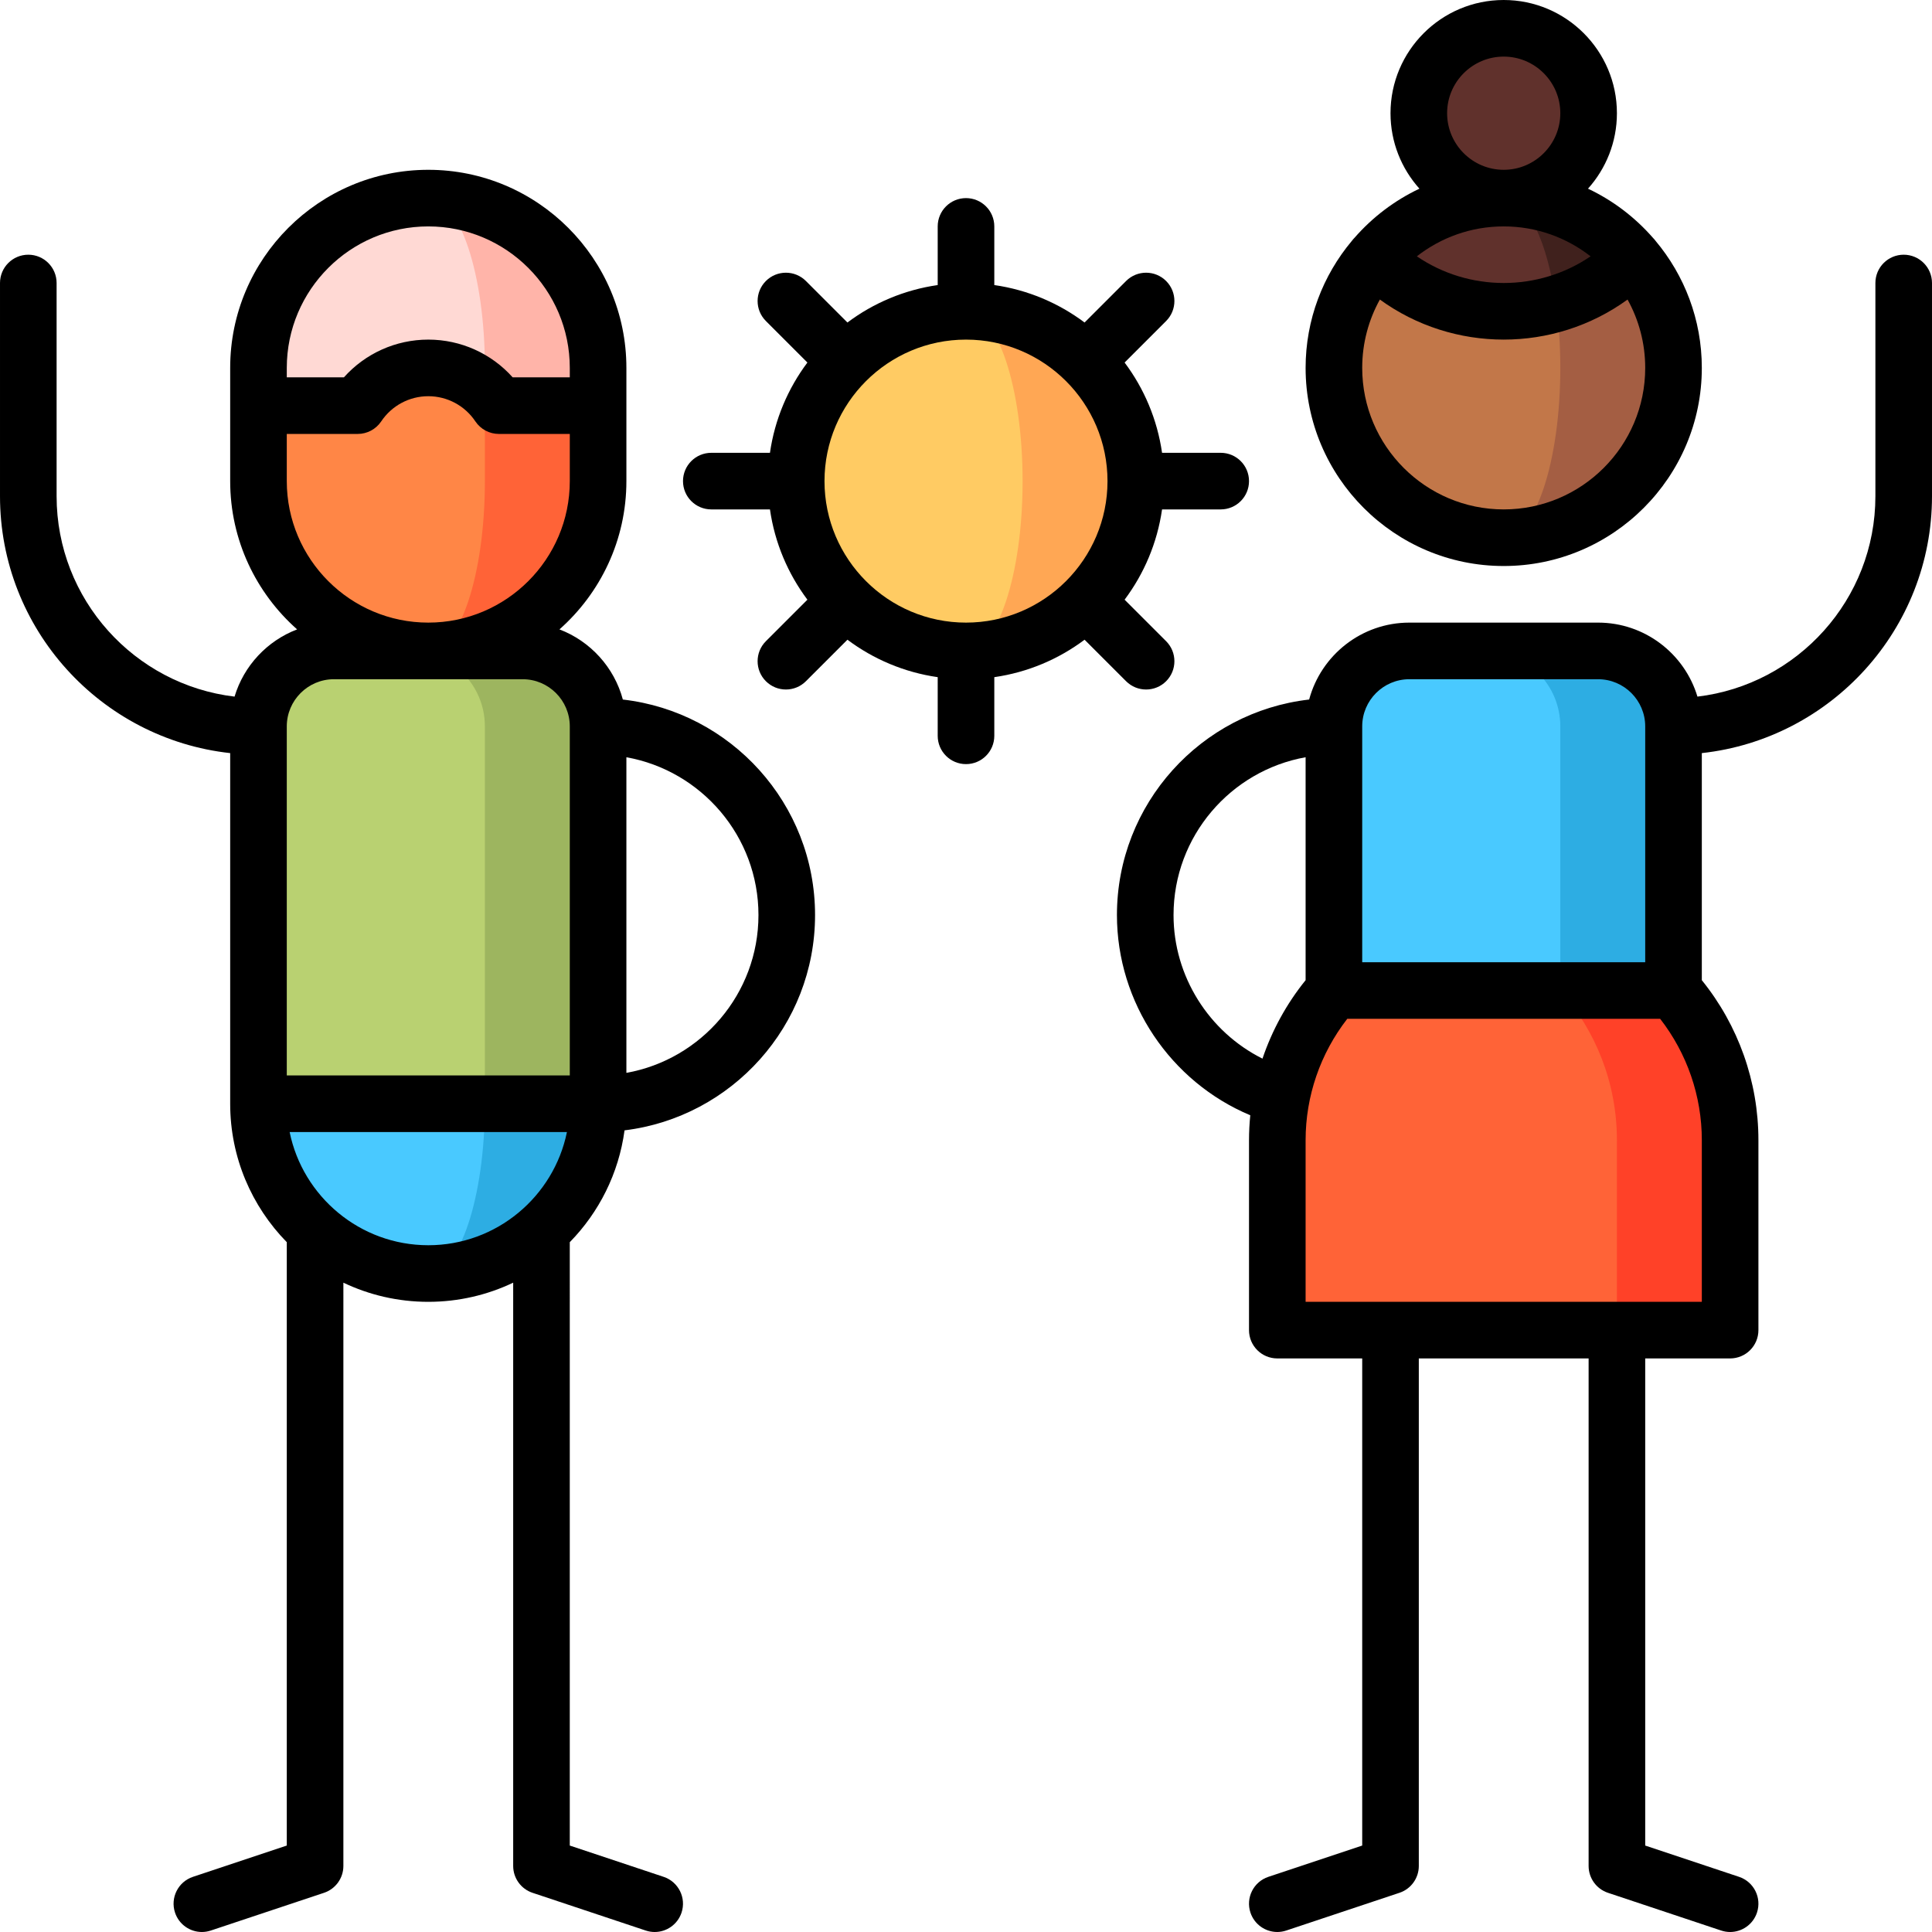 <?xml version="1.0" encoding="iso-8859-1"?>
<!-- Generator: Adobe Illustrator 19.0.0, SVG Export Plug-In . SVG Version: 6.00 Build 0)  -->
<svg version="1.1" id="Capa_1" xmlns="http://www.w3.org/2000/svg" xmlns:xlink="http://www.w3.org/1999/xlink" x="0px" y="0px"
	 viewBox="0 0 512.002 512.002" style="enable-background:new 0 0 512.002 512.002;" xml:space="preserve">
<path style="fill:#FFA754;" d="M256.001,82.5v90c24.853,0,45-20.147,45-45S280.854,82.5,256.001,82.5z"/>
<path style="fill:#FFCB63;" d="M271.001,127.5c0-24.853-6.716-45-15-45c-24.853,0-45,20.147-45,45s20.147,45,45,45
	C264.285,172.5,271.001,152.353,271.001,127.5z"/>
<path style="fill:#2DADE3;" d="M113.501,262.5v75c24.853,0,45-20.147,45-45L113.501,262.5z"/>
<path style="fill:#49C9FF;" d="M128.501,292.5l-15-30l-45,30c0,24.853,20.147,45,45,45C121.785,337.5,128.501,317.353,128.501,292.5
	z"/>
<path style="fill:#9DB55F;" d="M138.501,172.5h-30l20,120h30v-100C158.501,181.454,149.547,172.5,138.501,172.5z"/>
<path style="fill:#B9D171;" d="M108.501,172.5h-20c-11.046,0-20,8.954-20,20v100h60v-100
	C128.501,181.454,119.547,172.5,108.501,172.5z"/>
<path style="fill:#FFB4A9;" d="M113.501,52.5v101l45-46v-10C158.501,72.647,138.354,52.5,113.501,52.5z"/>
<path style="fill:#FFD9D4;" d="M113.501,52.5c-24.853,0-45,20.147-45,45v10l60,46v-56C128.501,72.647,121.785,52.5,113.501,52.5z"/>
<path style="fill:#FF6337;" d="M132.21,107.5c-1.053-1.573-2.303-3.002-3.709-4.261l-15,69.261c24.853,0,45-20.147,45-45v-20H132.21
	z"/>
<path style="fill:#FF8646;" d="M128.501,127.5v-24.261c-3.981-3.566-9.235-5.739-15-5.739c-7.801,0-14.672,3.971-18.709,10H68.501
	v20c0,24.853,20.147,45,45,45C121.785,172.5,128.501,152.353,128.501,127.5z"/>
<path style="fill:#2DADE3;" d="M423.501,172.5h-30v120h50v-100C443.501,181.454,434.547,172.5,423.501,172.5z"/>
<path style="fill:#49C9FF;" d="M393.501,172.5h-20c-11.046,0-20,8.954-20,20v100h60v-100
	C413.501,181.454,404.547,172.5,393.501,172.5z"/>
<path style="fill:#FF4128;" d="M443.501,262.5h-30l15,90h30v-50.335C458.501,286.954,452.83,273.075,443.501,262.5z"/>
<path style="fill:#FF6337;" d="M413.501,262.5h-60c-9.329,10.575-15,24.454-15,39.665V352.5h90v-50.335
	C428.501,286.954,422.83,273.075,413.501,262.5z"/>
<circle style="fill:#60312C;" cx="398.5" cy="30" r="22.5"/>
<path style="fill:#A45E43;" d="M432.756,68.335c0.01-0.01-34.255-0.005-34.255-0.005v74.17c24.85,0,45-20.15,45-45
	C443.501,86.38,439.456,76.185,432.756,68.335z"/>
<path style="fill:#C27749;" d="M412.391,80.51l-48.145-12.175c-6.7,7.85-10.745,18.045-10.745,29.165c0,24.85,20.15,45,45,45
	c8.28,0,15-20.15,15-45C413.501,91.49,413.111,85.75,412.391,80.51z"/>
<path style="fill:#40211D;" d="M398.501,52.5l13.89,28.01c7.45-2.23,14.475-6.295,20.365-12.175
	C424.506,58.645,412.221,52.5,398.501,52.5z"/>
<path style="fill:#60312C;" d="M398.501,52.5c-13.72,0-26.005,6.145-34.255,15.835c13.04,13.04,31.645,17.105,48.145,12.175
	C410.161,64.08,404.781,52.5,398.501,52.5z"/>
<path d="M287.425,169.531l11.002,11.002c1.465,1.464,3.385,2.196,5.304,2.196s3.839-0.732,5.304-2.196
	c2.929-2.93,2.929-7.678,0-10.607l-11.002-11.002c5.15-6.871,8.648-15.043,9.925-23.924h15.544c4.143,0,7.5-3.357,7.5-7.5
	s-3.357-7.5-7.5-7.5h-15.544c-1.276-8.88-4.775-17.053-9.925-23.924l11.002-11.002c2.929-2.93,2.929-7.678,0-10.607
	c-2.93-2.928-7.678-2.928-10.607,0l-11.002,11.002c-6.871-5.15-15.043-8.648-23.924-9.924V60c0-4.143-3.357-7.5-7.5-7.5
	c-4.142,0-7.5,3.357-7.5,7.5v15.544c-8.881,1.276-17.053,4.774-23.924,9.925l-11.002-11.001c-2.928-2.929-7.677-2.93-10.606-0.001
	c-2.929,2.93-2.929,7.678,0,10.607l11.002,11.001c-5.15,6.871-8.649,15.043-9.925,23.924h-15.544c-4.142,0-7.5,3.357-7.5,7.5
	c0,4.143,3.358,7.5,7.5,7.5h15.544c1.276,8.881,4.775,17.053,9.925,23.924l-11.002,11.001c-2.929,2.93-2.929,7.678,0,10.607
	c1.464,1.464,3.384,2.196,5.303,2.196s3.839-0.732,5.303-2.197l11.002-11.001c6.871,5.15,15.043,8.649,23.924,9.925V195
	c0,4.143,3.358,7.5,7.5,7.5c4.143,0,7.5-3.357,7.5-7.5v-15.544C272.381,178.18,280.554,174.681,287.425,169.531z M218.501,127.5
	c0-20.678,16.822-37.5,37.5-37.5s37.5,16.822,37.5,37.5s-16.822,37.5-37.5,37.5S218.501,148.178,218.501,127.5z"/>
<path d="M504.501,67.5c-4.143,0-7.5,3.357-7.5,7.5v56.5c0,27.354-20.639,49.963-47.159,53.111
	c-3.4-11.33-13.919-19.611-26.341-19.611h-50c-12.703,0-23.418,8.661-26.562,20.385c-28.626,3.269-50.938,27.628-50.938,57.115
	c0,23.265,14.243,44.22,35.336,53.06c-0.215,2.187-0.336,4.39-0.336,6.605V352.5c0,4.143,3.357,7.5,7.5,7.5h22.5v129.095
	l-24.872,8.29c-3.929,1.31-6.053,5.558-4.743,9.487c1.048,3.143,3.974,5.13,7.114,5.13c0.786,0,1.586-0.125,2.373-0.387l30-10
	c3.063-1.021,5.128-3.887,5.128-7.115V360h45v134.5c0,3.229,2.065,6.095,5.128,7.115l30,10c0.787,0.262,1.587,0.387,2.373,0.387
	c3.141,0,6.066-1.987,7.114-5.13c1.31-3.93-0.814-8.178-4.743-9.487l-24.872-8.29V360h22.5c4.143,0,7.5-3.357,7.5-7.5v-50.335
	c0-15.472-5.307-30.417-15-42.406v-60.178c34.255-3.749,61-32.845,61-68.081V75C512.001,70.857,508.644,67.5,504.501,67.5z
	 M373.501,180h50c6.893,0,12.5,5.607,12.5,12.5V255h-75v-62.5C361.001,185.607,366.608,180,373.501,180z M311.001,242.5
	c0-20.875,15.132-38.27,35-41.824v59.083c-5.047,6.242-8.892,13.29-11.43,20.791C320.393,273.462,311.001,258.745,311.001,242.5z
	 M451.001,345h-105v-42.835c0-11.687,3.905-22.982,11.039-32.165h82.923c7.133,9.183,11.039,20.478,11.039,32.165V345H451.001z"/>
<path d="M165.063,185.386c-2.293-8.553-8.615-15.471-16.801-18.59c10.869-9.625,17.739-23.67,17.739-39.296v-30
	c0-28.948-23.551-52.5-52.5-52.5s-52.5,23.552-52.5,52.5v30c0,15.626,6.87,29.67,17.739,39.296
	c-7.937,3.024-14.121,9.62-16.58,17.815c-26.52-3.148-47.159-25.758-47.159-53.111V75c0-4.143-3.358-7.5-7.5-7.5s-7.5,3.357-7.5,7.5
	v56.5c0,35.236,26.746,64.333,61,68.081V292.5c0,14.269,5.73,27.22,15,36.692v159.902l-24.872,8.29
	c-3.93,1.31-6.053,5.558-4.744,9.487c1.048,3.143,3.974,5.13,7.114,5.13c0.786,0,1.586-0.125,2.373-0.387l30-10
	c3.063-1.021,5.128-3.887,5.128-7.115V339.924c6.824,3.25,14.452,5.076,22.5,5.076s15.676-1.826,22.5-5.076V494.5
	c0,3.229,2.066,6.095,5.128,7.115l30,10c0.787,0.262,1.586,0.387,2.373,0.387c3.14,0,6.066-1.987,7.114-5.13
	c1.31-3.93-0.814-8.178-4.744-9.487l-24.872-8.29V329.192c7.715-7.883,12.965-18.178,14.512-29.635
	c28.408-3.472,50.488-27.726,50.488-57.057C216.001,213.014,193.688,188.654,165.063,185.386z M113.501,60
	c20.678,0,37.5,16.822,37.5,37.5v2.5h-15.139c-5.652-6.325-13.746-10-22.361-10s-16.708,3.675-22.361,10H76.001v-2.5
	C76.001,76.822,92.823,60,113.501,60z M76.001,127.5V115h18.792c2.502,0,4.84-1.248,6.232-3.328
	c2.797-4.178,7.461-6.672,12.476-6.672s9.679,2.494,12.476,6.672c1.392,2.08,3.73,3.328,6.232,3.328h18.792v12.5
	c0,20.678-16.822,37.5-37.5,37.5S76.001,148.178,76.001,127.5z M88.501,180h50c6.893,0,12.5,5.607,12.5,12.5V285h-75v-92.5
	C76.001,185.607,81.608,180,88.501,180z M76.756,300h73.491c-3.484,17.096-18.635,30-36.745,30S80.24,317.096,76.756,300z
	 M166.001,284.324v-83.647c19.868,3.554,35,20.949,35,41.824S185.869,280.77,166.001,284.324z"/>
<path d="M398.501,150c28.948,0,52.5-23.552,52.5-52.5c0-12.813-4.621-24.564-12.275-33.689c-0.204-0.269-0.422-0.531-0.667-0.777
	c-4.778-5.462-10.622-9.917-17.222-13.033c4.762-5.312,7.665-12.323,7.665-20.001c0-16.542-13.458-30-30-30s-30,13.458-30,30
	c0,7.679,2.903,14.689,7.665,20.001c-6.6,3.116-12.445,7.571-17.195,13.008c-0.273,0.271-0.49,0.533-0.695,0.802
	c-7.654,9.125-12.275,20.875-12.275,33.689C346.001,126.448,369.553,150,398.501,150z M398.501,135c-20.678,0-37.5-16.822-37.5-37.5
	c0-6.567,1.702-12.742,4.68-18.116c9.75,7.072,21.284,10.614,32.82,10.614s23.07-3.542,32.82-10.614
	c2.978,5.374,4.68,11.549,4.68,18.116C436.001,118.178,419.179,135,398.501,135z M375.479,67.931
	c6.36-4.963,14.349-7.931,23.022-7.931s16.663,2.968,23.022,7.931C407.684,77.351,389.318,77.351,375.479,67.931z M383.501,30
	c0-8.271,6.729-15,15-15s15,6.729,15,15s-6.729,15-15,15S383.501,38.271,383.501,30z"/>
<g>
</g>
<g>
</g>
<g>
</g>
<g>
</g>
<g>
</g>
<g>
</g>
<g>
</g>
<g>
</g>
<g>
</g>
<g>
</g>
<g>
</g>
<g>
</g>
<g>
</g>
<g>
</g>
<g>
</g>
</svg>
